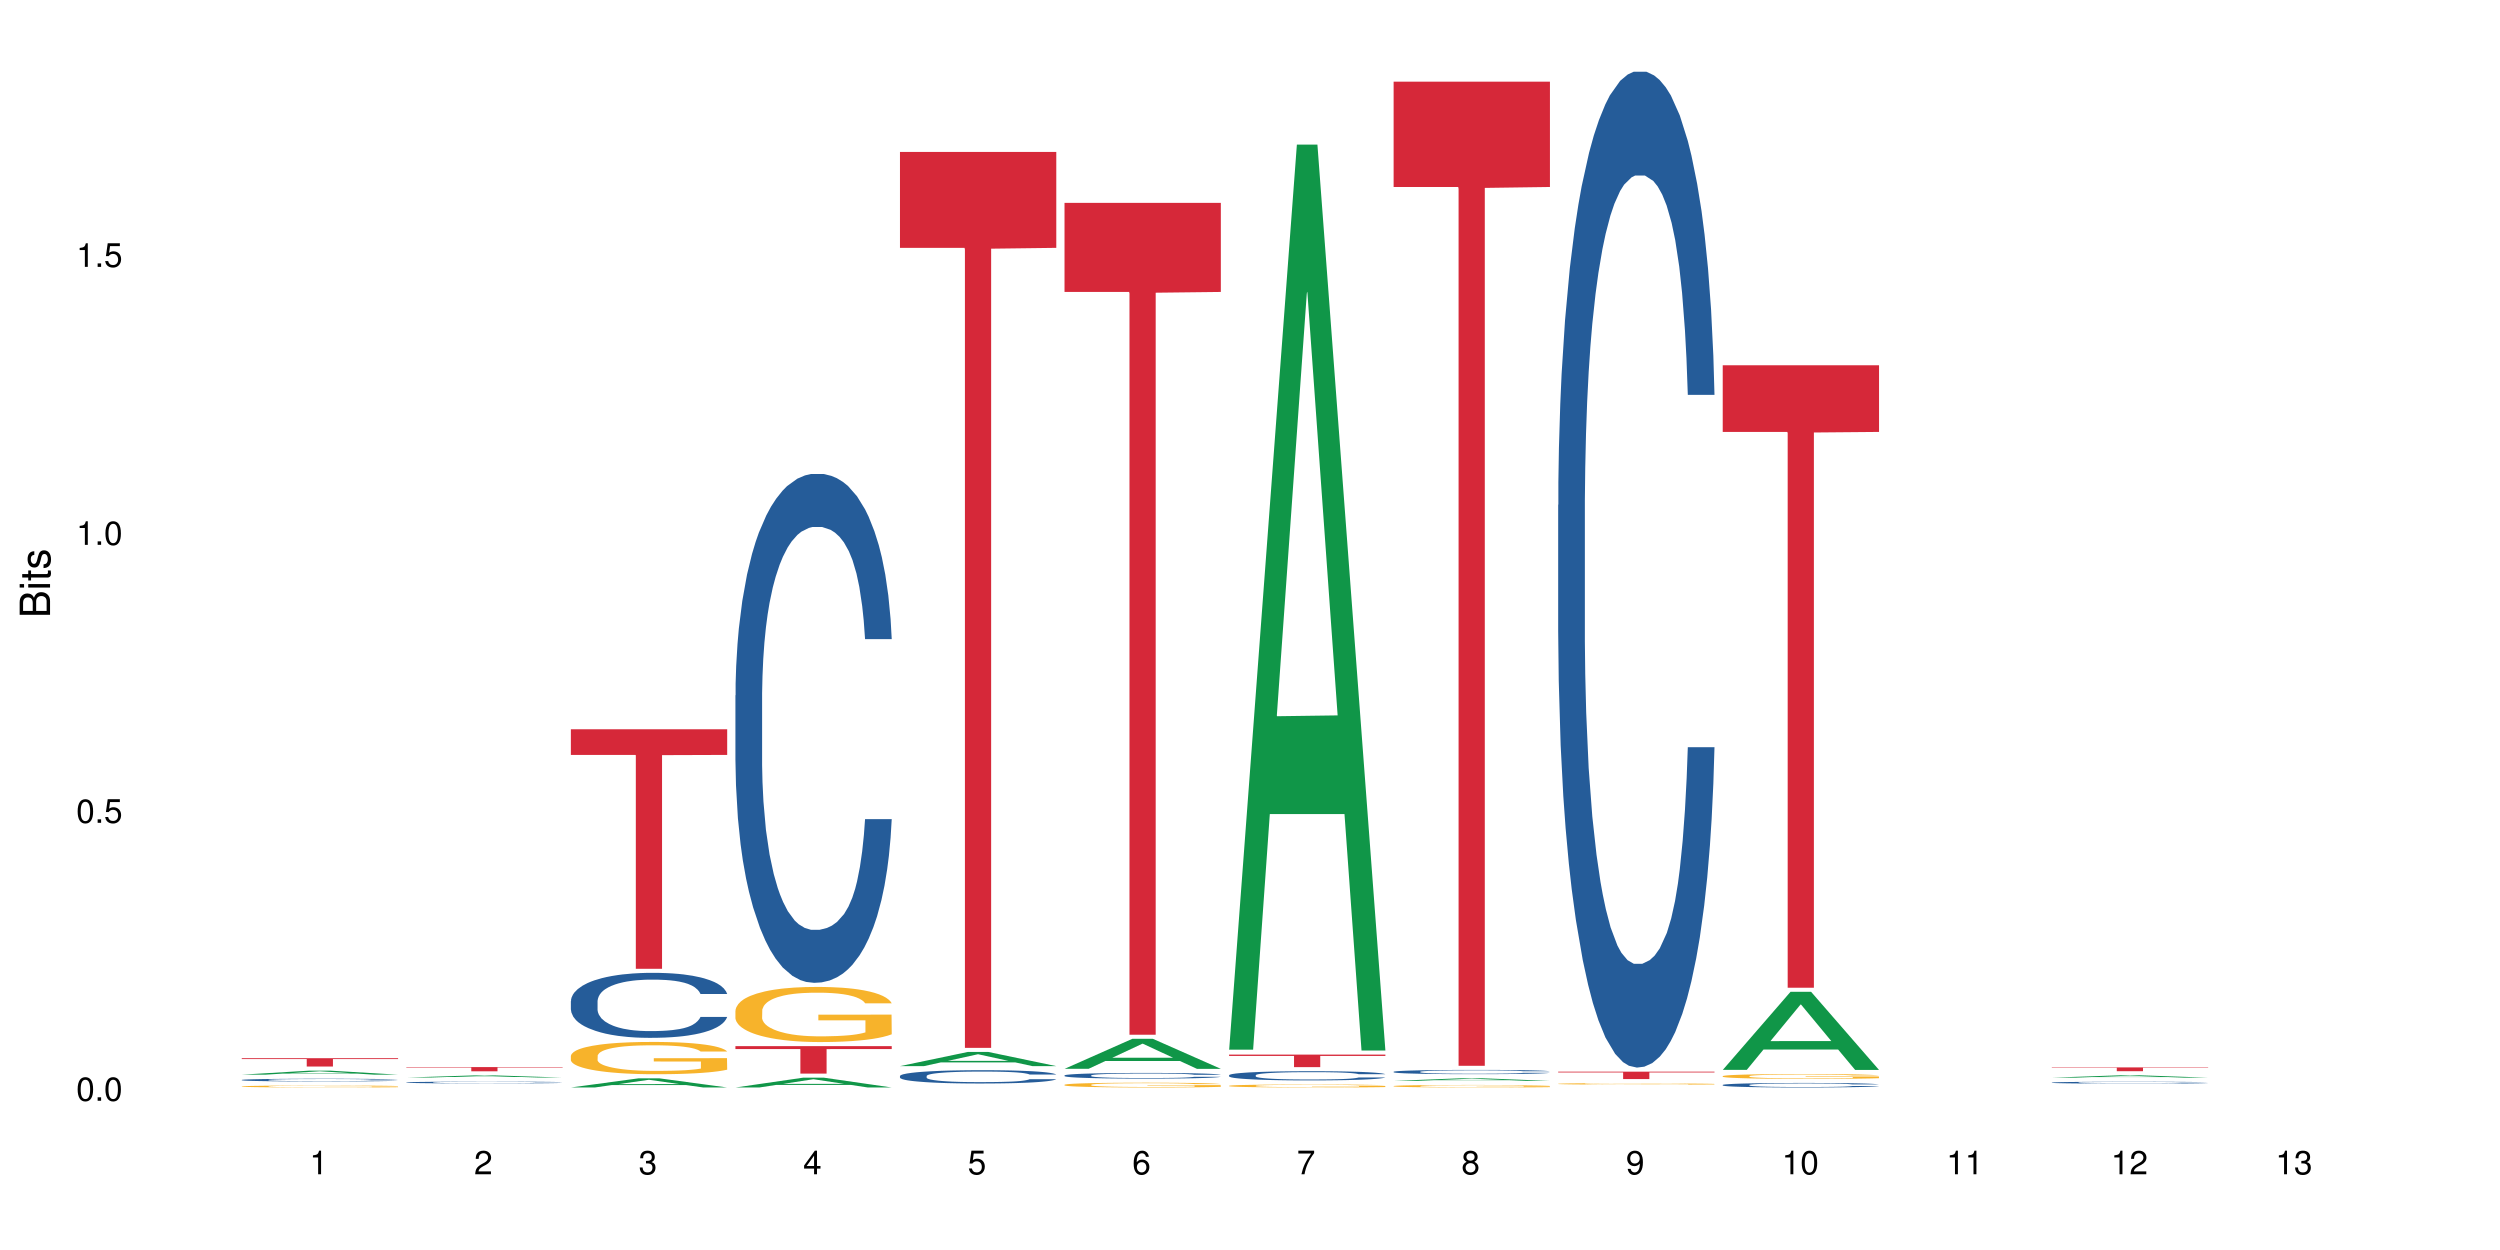 <?xml version="1.0" encoding="UTF-8"?>
<svg xmlns="http://www.w3.org/2000/svg" xmlns:xlink="http://www.w3.org/1999/xlink" width="720pt" height="360pt" viewBox="0 0 720 360" version="1.1">
<defs>
<g>
<symbol overflow="visible" id="glyph0-0">
<path style="stroke:none;" d=""/>
</symbol>
<symbol overflow="visible" id="glyph0-1">
<path style="stroke:none;" d="M 2.641 -6.797 C 2 -6.797 1.422 -6.531 1.078 -6.047 C 0.641 -5.453 0.406 -4.547 0.406 -3.297 C 0.406 -1 1.188 0.219 2.641 0.219 C 4.078 0.219 4.859 -1 4.859 -3.234 C 4.859 -4.562 4.656 -5.438 4.203 -6.047 C 3.844 -6.531 3.281 -6.797 2.641 -6.797 Z M 2.641 -6.047 C 3.547 -6.047 4 -5.125 4 -3.312 C 4 -1.375 3.562 -0.484 2.625 -0.484 C 1.734 -0.484 1.281 -1.422 1.281 -3.281 C 1.281 -5.141 1.734 -6.047 2.641 -6.047 Z M 2.641 -6.047 "/>
</symbol>
<symbol overflow="visible" id="glyph0-2">
<path style="stroke:none;" d="M 1.828 -1 L 0.828 -1 L 0.828 0 L 1.828 0 Z M 1.828 -1 "/>
</symbol>
<symbol overflow="visible" id="glyph0-3">
<path style="stroke:none;" d="M 4.562 -6.797 L 1.062 -6.797 L 0.547 -3.094 L 1.328 -3.094 C 1.719 -3.562 2.047 -3.734 2.578 -3.734 C 3.484 -3.734 4.062 -3.109 4.062 -2.094 C 4.062 -1.125 3.484 -0.531 2.578 -0.531 C 1.828 -0.531 1.375 -0.906 1.188 -1.672 L 0.328 -1.672 C 0.453 -1.109 0.547 -0.844 0.75 -0.594 C 1.125 -0.078 1.828 0.219 2.594 0.219 C 3.969 0.219 4.922 -0.781 4.922 -2.219 C 4.922 -3.562 4.031 -4.484 2.719 -4.484 C 2.25 -4.484 1.859 -4.359 1.469 -4.062 L 1.734 -5.969 L 4.562 -5.969 Z M 4.562 -6.797 "/>
</symbol>
<symbol overflow="visible" id="glyph0-4">
<path style="stroke:none;" d="M 2.484 -4.844 L 2.484 0 L 3.328 0 L 3.328 -6.797 L 2.766 -6.797 C 2.469 -5.75 2.281 -5.609 0.984 -5.453 L 0.984 -4.844 Z M 2.484 -4.844 "/>
</symbol>
<symbol overflow="visible" id="glyph0-5">
<path style="stroke:none;" d="M 4.859 -0.828 L 1.281 -0.828 C 1.359 -1.391 1.672 -1.75 2.5 -2.234 L 3.469 -2.75 C 4.406 -3.266 4.906 -3.969 4.906 -4.812 C 4.906 -5.375 4.672 -5.906 4.266 -6.266 C 3.859 -6.625 3.375 -6.797 2.719 -6.797 C 1.859 -6.797 1.219 -6.5 0.844 -5.922 C 0.609 -5.562 0.5 -5.125 0.484 -4.438 L 1.328 -4.438 C 1.359 -4.906 1.406 -5.188 1.531 -5.406 C 1.75 -5.812 2.188 -6.062 2.703 -6.062 C 3.469 -6.062 4.031 -5.516 4.031 -4.781 C 4.031 -4.25 3.719 -3.797 3.125 -3.438 L 2.234 -2.938 C 0.812 -2.141 0.406 -1.5 0.328 0 L 4.859 0 Z M 4.859 -0.828 "/>
</symbol>
<symbol overflow="visible" id="glyph0-6">
<path style="stroke:none;" d="M 2.125 -3.125 L 2.578 -3.125 C 3.516 -3.125 3.984 -2.703 3.984 -1.891 C 3.984 -1.031 3.469 -0.531 2.578 -0.531 C 1.656 -0.531 1.203 -0.984 1.156 -1.969 L 0.312 -1.969 C 0.344 -1.422 0.438 -1.078 0.609 -0.766 C 0.953 -0.109 1.625 0.219 2.547 0.219 C 3.953 0.219 4.859 -0.609 4.859 -1.906 C 4.859 -2.766 4.516 -3.25 3.703 -3.516 C 4.344 -3.766 4.656 -4.25 4.656 -4.938 C 4.656 -6.109 3.875 -6.797 2.578 -6.797 C 1.203 -6.797 0.484 -6.047 0.453 -4.609 L 1.297 -4.609 C 1.312 -5.016 1.344 -5.25 1.453 -5.453 C 1.641 -5.828 2.062 -6.062 2.594 -6.062 C 3.344 -6.062 3.797 -5.625 3.797 -4.906 C 3.797 -4.422 3.609 -4.141 3.25 -3.984 C 3.016 -3.891 2.719 -3.844 2.125 -3.844 Z M 2.125 -3.125 "/>
</symbol>
<symbol overflow="visible" id="glyph0-7">
<path style="stroke:none;" d="M 3.141 -1.625 L 3.141 0 L 3.984 0 L 3.984 -1.625 L 4.984 -1.625 L 4.984 -2.391 L 3.984 -2.391 L 3.984 -6.797 L 3.359 -6.797 L 0.266 -2.516 L 0.266 -1.625 Z M 3.141 -2.391 L 1 -2.391 L 3.141 -5.359 Z M 3.141 -2.391 "/>
</symbol>
<symbol overflow="visible" id="glyph0-8">
<path style="stroke:none;" d="M 4.781 -5.031 C 4.609 -6.141 3.891 -6.797 2.844 -6.797 C 2.094 -6.797 1.422 -6.438 1.031 -5.828 C 0.609 -5.172 0.406 -4.344 0.406 -3.094 C 0.406 -1.953 0.578 -1.234 0.984 -0.625 C 1.359 -0.078 1.953 0.219 2.703 0.219 C 3.984 0.219 4.922 -0.734 4.922 -2.078 C 4.922 -3.344 4.062 -4.234 2.844 -4.234 C 2.172 -4.234 1.641 -3.969 1.281 -3.469 C 1.281 -5.125 1.828 -6.047 2.797 -6.047 C 3.391 -6.047 3.797 -5.672 3.938 -5.031 Z M 2.734 -3.484 C 3.547 -3.484 4.062 -2.922 4.062 -2 C 4.062 -1.156 3.484 -0.531 2.703 -0.531 C 1.922 -0.531 1.328 -1.188 1.328 -2.047 C 1.328 -2.891 1.906 -3.484 2.734 -3.484 Z M 2.734 -3.484 "/>
</symbol>
<symbol overflow="visible" id="glyph0-9">
<path style="stroke:none;" d="M 4.984 -6.797 L 0.438 -6.797 L 0.438 -5.969 L 4.109 -5.969 C 2.5 -3.656 1.828 -2.234 1.328 0 L 2.219 0 C 2.594 -2.172 3.453 -4.047 4.984 -6.094 Z M 4.984 -6.797 "/>
</symbol>
<symbol overflow="visible" id="glyph0-10">
<path style="stroke:none;" d="M 3.75 -3.578 C 4.453 -4 4.688 -4.344 4.688 -4.984 C 4.688 -6.047 3.844 -6.797 2.641 -6.797 C 1.438 -6.797 0.594 -6.047 0.594 -4.984 C 0.594 -4.359 0.828 -4.016 1.516 -3.578 C 0.734 -3.203 0.359 -2.641 0.359 -1.891 C 0.359 -0.641 1.297 0.219 2.641 0.219 C 3.984 0.219 4.922 -0.641 4.922 -1.875 C 4.922 -2.641 4.531 -3.203 3.75 -3.578 Z M 2.641 -6.047 C 3.359 -6.047 3.812 -5.625 3.812 -4.969 C 3.812 -4.344 3.344 -3.922 2.641 -3.922 C 1.922 -3.922 1.453 -4.344 1.453 -4.984 C 1.453 -5.625 1.922 -6.047 2.641 -6.047 Z M 2.641 -3.203 C 3.484 -3.203 4.062 -2.672 4.062 -1.875 C 4.062 -1.062 3.484 -0.531 2.625 -0.531 C 1.797 -0.531 1.219 -1.078 1.219 -1.875 C 1.219 -2.672 1.797 -3.203 2.641 -3.203 Z M 2.641 -3.203 "/>
</symbol>
<symbol overflow="visible" id="glyph0-11">
<path style="stroke:none;" d="M 0.516 -1.547 C 0.672 -0.438 1.406 0.219 2.438 0.219 C 3.188 0.219 3.859 -0.141 4.266 -0.75 C 4.688 -1.406 4.891 -2.25 4.891 -3.484 C 4.891 -4.625 4.703 -5.359 4.312 -5.953 C 3.938 -6.5 3.344 -6.797 2.594 -6.797 C 1.297 -6.797 0.359 -5.844 0.359 -4.516 C 0.359 -3.25 1.234 -2.344 2.453 -2.344 C 3.094 -2.344 3.562 -2.578 4.016 -3.109 C 4 -1.453 3.469 -0.531 2.5 -0.531 C 1.906 -0.531 1.484 -0.906 1.359 -1.547 Z M 2.578 -6.062 C 3.375 -6.062 3.969 -5.406 3.969 -4.531 C 3.969 -3.688 3.375 -3.094 2.547 -3.094 C 1.734 -3.094 1.234 -3.672 1.234 -4.578 C 1.234 -5.438 1.797 -6.062 2.578 -6.062 Z M 2.578 -6.062 "/>
</symbol>
<symbol overflow="visible" id="glyph1-0">
<path style="stroke:none;" d=""/>
</symbol>
<symbol overflow="visible" id="glyph1-1">
<path style="stroke:none;" d="M 0 -0.953 L 0 -4.891 C 0 -5.719 -0.234 -6.344 -0.734 -6.797 C -1.188 -7.234 -1.812 -7.469 -2.5 -7.469 C -3.547 -7.469 -4.188 -7 -4.625 -5.875 C -4.984 -6.672 -5.641 -7.094 -6.531 -7.094 C -7.156 -7.094 -7.734 -6.859 -8.141 -6.391 C -8.562 -5.938 -8.75 -5.344 -8.75 -4.5 L -8.75 -0.953 Z M -4.984 -2.062 L -7.766 -2.062 L -7.766 -4.219 C -7.766 -4.844 -7.688 -5.203 -7.453 -5.5 C -7.219 -5.812 -6.859 -5.969 -6.375 -5.969 C -5.906 -5.969 -5.531 -5.812 -5.297 -5.5 C -5.062 -5.203 -4.984 -4.844 -4.984 -4.219 Z M -0.984 -2.062 L -4 -2.062 L -4 -4.781 C -4 -5.328 -3.859 -5.688 -3.578 -5.953 C -3.297 -6.219 -2.922 -6.359 -2.484 -6.359 C -2.062 -6.359 -1.688 -6.219 -1.406 -5.953 C -1.109 -5.688 -0.984 -5.328 -0.984 -4.781 Z M -0.984 -2.062 "/>
</symbol>
<symbol overflow="visible" id="glyph1-2">
<path style="stroke:none;" d="M -6.281 -1.797 L -6.281 -0.797 L 0 -0.797 L 0 -1.797 Z M -8.75 -1.797 L -8.75 -0.797 L -7.484 -0.797 L -7.484 -1.797 Z M -8.75 -1.797 "/>
</symbol>
<symbol overflow="visible" id="glyph1-3">
<path style="stroke:none;" d="M -6.281 -3.047 L -6.281 -2.016 L -8.016 -2.016 L -8.016 -1.016 L -6.281 -1.016 L -6.281 -0.172 L -5.469 -0.172 L -5.469 -1.016 L -0.719 -1.016 C -0.078 -1.016 0.281 -1.453 0.281 -2.234 C 0.281 -2.469 0.25 -2.719 0.188 -3.047 L -0.641 -3.047 C -0.609 -2.922 -0.594 -2.766 -0.594 -2.562 C -0.594 -2.141 -0.719 -2.016 -1.156 -2.016 L -5.469 -2.016 L -5.469 -3.047 Z M -6.281 -3.047 "/>
</symbol>
<symbol overflow="visible" id="glyph1-4">
<path style="stroke:none;" d="M -4.531 -5.25 C -5.766 -5.25 -6.469 -4.422 -6.469 -2.969 C -6.469 -1.516 -5.719 -0.562 -4.547 -0.562 C -3.562 -0.562 -3.094 -1.062 -2.734 -2.562 L -2.516 -3.484 C -2.344 -4.188 -2.094 -4.469 -1.625 -4.469 C -1.047 -4.469 -0.641 -3.875 -0.641 -3 C -0.641 -2.453 -0.797 -2 -1.062 -1.75 C -1.25 -1.594 -1.422 -1.531 -1.875 -1.469 L -1.875 -0.406 C -0.422 -0.453 0.281 -1.266 0.281 -2.922 C 0.281 -4.5 -0.5 -5.516 -1.719 -5.516 C -2.656 -5.516 -3.172 -4.984 -3.469 -3.734 L -3.703 -2.766 C -3.891 -1.953 -4.156 -1.609 -4.594 -1.609 C -5.172 -1.609 -5.547 -2.125 -5.547 -2.938 C -5.547 -3.75 -5.203 -4.172 -4.531 -4.203 Z M -4.531 -5.25 "/>
</symbol>
</g>
</defs>
<g id="surface109853">
<rect x="0" y="0" width="720" height="360" style="fill:rgb(100%,100%,100%);fill-opacity:1;stroke:none;"/>
<path style=" stroke:none;fill-rule:nonzero;fill:rgb(6.275%,58.824%,28.235%);fill-opacity:1;" d="M 69.629 309.5 L 69.676 309.5 L 89.156 308.344 L 95.074 308.344 L 114.648 309.504 L 107.773 309.504 L 102.867 309.199 L 81.367 309.199 L 76.555 309.5 L 69.629 309.5 L 83.434 309.074 L 100.895 309.074 L 92.188 308.535 L 92.09 308.531 L 91.996 308.535 L 83.387 309.074 L 83.434 309.074 Z M 69.629 309.5 "/>
<path style=" stroke:none;fill-rule:nonzero;fill:rgb(14.51%,36.078%,60%);fill-opacity:1;" d="M 69.629 311.016 L 69.684 311.016 L 69.684 311 L 69.848 310.973 L 70.234 310.938 L 70.617 310.914 L 71.605 310.871 L 72.977 310.832 L 74.406 310.801 L 75.449 310.781 L 76.383 310.766 L 78.523 310.742 L 79.895 310.727 L 81.379 310.715 L 83.191 310.703 L 84.508 310.695 L 87.473 310.684 L 89.668 310.68 L 91.371 310.676 L 95.051 310.676 L 97.246 310.68 L 98.84 310.684 L 100.594 310.688 L 102.078 310.695 L 104.656 310.711 L 106.965 310.73 L 108.008 310.742 L 109.652 310.766 L 110.918 310.785 L 111.797 310.805 L 112.785 310.832 L 113.66 310.863 L 114.32 310.898 L 114.648 310.93 L 106.965 310.93 L 106.578 310.902 L 106.141 310.879 L 105.316 310.852 L 104.492 310.828 L 103.34 310.809 L 102.297 310.797 L 100.871 310.781 L 99.605 310.773 L 98.289 310.766 L 97.027 310.762 L 94.609 310.758 L 91.809 310.758 L 90.766 310.762 L 88.625 310.766 L 87.473 310.77 L 85.824 310.781 L 84.672 310.789 L 83.301 310.805 L 82.367 310.816 L 81.215 310.836 L 80.391 310.852 L 79.457 310.875 L 78.906 310.895 L 78.414 310.914 L 77.977 310.938 L 77.645 310.961 L 77.426 310.988 L 77.316 311.016 L 77.316 311.125 L 77.426 311.152 L 77.699 311.18 L 78.414 311.223 L 79.457 311.262 L 80.664 311.293 L 81.816 311.312 L 82.477 311.324 L 83.355 311.336 L 84.727 311.348 L 86.703 311.363 L 87.855 311.371 L 89.613 311.375 L 91.426 311.379 L 93.844 311.379 L 95.984 311.375 L 97.41 311.371 L 98.895 311.367 L 100.926 311.355 L 102.188 311.344 L 103.285 311.328 L 104.109 311.316 L 104.656 311.305 L 105.48 311.281 L 106.141 311.258 L 106.633 311.23 L 106.965 311.207 L 114.648 311.207 L 114.32 311.234 L 113.828 311.266 L 113.332 311.285 L 112.562 311.309 L 111.688 311.332 L 110.422 311.355 L 109.379 311.375 L 108.008 311.391 L 106.746 311.406 L 105.371 311.418 L 103.34 311.43 L 102.023 311.438 L 100.594 311.445 L 98.895 311.449 L 96.75 311.457 L 94.445 311.457 L 92.305 311.461 L 90 311.457 L 88.297 311.457 L 86.047 311.449 L 83.246 311.438 L 81.215 311.422 L 79.621 311.41 L 78.25 311.395 L 76.711 311.375 L 74.734 311.344 L 73.527 311.32 L 72.703 311.301 L 71.77 311.27 L 71.113 311.246 L 70.344 311.207 L 69.793 311.156 L 69.629 311.117 Z M 69.629 311.016 "/>
<path style=" stroke:none;fill-rule:nonzero;fill:rgb(96.863%,70.196%,16.863%);fill-opacity:1;" d="M 69.629 312.875 L 69.684 312.875 L 69.684 312.863 L 69.902 312.84 L 70.453 312.809 L 71.168 312.781 L 71.934 312.762 L 72.43 312.75 L 73.254 312.738 L 73.965 312.727 L 75.777 312.703 L 78.086 312.68 L 79.348 312.672 L 80.773 312.664 L 82.805 312.652 L 83.738 312.648 L 86.594 312.641 L 89.832 312.637 L 93.402 312.633 L 95.051 312.637 L 97.301 312.637 L 100.375 312.641 L 102.133 312.648 L 103.504 312.652 L 104.934 312.66 L 106.688 312.668 L 108.336 312.684 L 109.652 312.695 L 110.973 312.711 L 112.07 312.727 L 113.004 312.742 L 113.828 312.766 L 114.32 312.785 L 114.648 312.801 L 107.02 312.801 L 106.578 312.785 L 106.086 312.77 L 105.262 312.754 L 103.613 312.73 L 102.078 312.719 L 100.758 312.711 L 99.113 312.703 L 97.52 312.699 L 95.707 312.695 L 94.609 312.691 L 91.699 312.691 L 89.066 312.695 L 87.527 312.699 L 86.43 312.707 L 84.891 312.711 L 83.961 312.719 L 83.41 312.723 L 81.762 312.738 L 80.664 312.754 L 80.062 312.762 L 79.293 312.777 L 78.742 312.793 L 78.141 312.812 L 77.809 312.828 L 77.371 312.863 L 77.316 312.957 L 77.48 312.977 L 77.809 312.996 L 78.25 313.016 L 78.906 313.035 L 79.566 313.047 L 80.719 313.07 L 81.707 313.082 L 82.477 313.09 L 83.961 313.105 L 84.562 313.109 L 85.992 313.117 L 87.473 313.125 L 89.285 313.133 L 90.656 313.137 L 95.652 313.137 L 98.949 313.133 L 101.035 313.129 L 102.461 313.125 L 103.395 313.121 L 104.547 313.117 L 105.371 313.113 L 106.141 313.105 L 107.074 313.098 L 107.074 312.977 L 93.512 312.973 L 93.512 312.918 L 114.594 312.918 L 114.648 313.117 L 113.496 313.129 L 112.07 313.145 L 110.699 313.152 L 109.27 313.164 L 107.238 313.172 L 105.59 313.18 L 103.066 313.188 L 100.758 313.191 L 98.344 313.195 L 91.426 313.195 L 89.012 313.191 L 87.09 313.188 L 85.332 313.184 L 83.574 313.176 L 81.379 313.164 L 79.953 313.156 L 78.469 313.145 L 76.988 313.133 L 75.668 313.117 L 74.789 313.109 L 73.91 313.098 L 72.977 313.082 L 72.102 313.062 L 71.441 313.047 L 70.836 313.027 L 70.398 313.012 L 69.957 312.988 L 69.738 312.973 L 69.629 312.953 Z M 69.629 312.875 "/>
<path style=" stroke:none;fill-rule:nonzero;fill:rgb(83.922%,15.686%,22.353%);fill-opacity:1;" d="M 69.629 304.758 L 114.648 304.758 L 114.648 305.016 L 95.887 305.02 L 95.887 307.168 L 88.34 307.168 L 88.34 305.02 L 88.23 305.016 L 69.629 305.016 Z M 69.629 304.758 "/>
<path style=" stroke:none;fill-rule:nonzero;fill:rgb(6.275%,58.824%,28.235%);fill-opacity:1;" d="M 117.02 310.336 L 117.066 310.336 L 136.547 309.711 L 142.465 309.711 L 162.039 310.336 L 155.164 310.336 L 150.258 310.176 L 128.758 310.176 L 123.945 310.336 L 117.02 310.336 L 130.824 310.105 L 148.285 310.105 L 139.578 309.812 L 139.48 309.812 L 139.387 309.816 L 130.777 310.105 L 130.824 310.105 Z M 117.02 310.336 "/>
<path style=" stroke:none;fill-rule:nonzero;fill:rgb(14.51%,36.078%,60%);fill-opacity:1;" d="M 117.02 311.734 L 117.074 311.734 L 117.074 311.723 L 117.238 311.707 L 117.625 311.684 L 118.008 311.668 L 118.996 311.641 L 120.367 311.613 L 121.797 311.594 L 122.84 311.582 L 123.773 311.57 L 125.914 311.555 L 127.285 311.547 L 128.77 311.535 L 130.582 311.527 L 131.898 311.523 L 134.863 311.516 L 137.059 311.512 L 142.441 311.512 L 144.637 311.516 L 146.23 311.516 L 147.984 311.52 L 149.469 311.523 L 152.047 311.535 L 154.355 311.547 L 155.398 311.555 L 157.043 311.57 L 158.309 311.582 L 159.188 311.598 L 160.176 311.613 L 161.051 311.633 L 161.711 311.66 L 162.039 311.68 L 154.355 311.68 L 153.969 311.66 L 153.531 311.645 L 152.707 311.625 L 151.883 311.613 L 150.73 311.598 L 149.688 311.59 L 148.262 311.582 L 146.996 311.574 L 145.68 311.57 L 144.418 311.57 L 142 311.566 L 138.156 311.566 L 136.016 311.57 L 134.863 311.574 L 133.215 311.582 L 132.062 311.586 L 130.691 311.594 L 129.758 311.605 L 128.605 311.617 L 127.781 311.625 L 126.848 311.641 L 126.297 311.652 L 125.805 311.668 L 125.367 311.684 L 125.035 311.699 L 124.816 311.715 L 124.707 311.734 L 124.707 311.805 L 124.816 311.824 L 125.09 311.844 L 125.805 311.871 L 126.848 311.895 L 128.055 311.914 L 129.207 311.93 L 129.867 311.938 L 130.746 311.945 L 132.117 311.953 L 134.094 311.961 L 135.246 311.965 L 137.004 311.969 L 138.816 311.973 L 141.234 311.973 L 143.375 311.969 L 144.801 311.969 L 146.285 311.965 L 148.316 311.957 L 149.578 311.949 L 150.676 311.938 L 151.5 311.93 L 152.047 311.922 L 152.871 311.91 L 153.531 311.891 L 154.023 311.875 L 154.355 311.859 L 162.039 311.859 L 161.711 311.879 L 161.219 311.898 L 160.723 311.91 L 159.953 311.926 L 159.074 311.941 L 157.812 311.957 L 156.77 311.969 L 155.398 311.98 L 154.137 311.988 L 152.762 311.996 L 150.73 312.008 L 149.414 312.012 L 147.984 312.016 L 146.285 312.02 L 144.141 312.023 L 135.688 312.023 L 133.438 312.02 L 130.637 312.008 L 128.605 312 L 127.012 311.992 L 125.641 311.98 L 124.102 311.969 L 122.125 311.949 L 120.918 311.934 L 120.094 311.922 L 119.16 311.902 L 118.504 311.887 L 117.734 311.859 L 117.184 311.824 L 117.02 311.801 Z M 117.02 311.734 "/>
<path style=" stroke:none;fill-rule:nonzero;fill:rgb(83.922%,15.686%,22.353%);fill-opacity:1;" d="M 117.02 307.32 L 162.039 307.32 L 162.039 307.453 L 143.277 307.453 L 143.277 308.535 L 135.73 308.535 L 135.73 307.453 L 117.02 307.453 Z M 117.02 307.32 "/>
<path style=" stroke:none;fill-rule:nonzero;fill:rgb(6.275%,58.824%,28.235%);fill-opacity:1;" d="M 164.41 313.191 L 164.457 313.191 L 183.938 310.555 L 189.855 310.555 L 209.43 313.195 L 202.555 313.195 L 197.648 312.508 L 176.148 312.508 L 171.336 313.191 L 164.41 313.191 L 178.215 312.223 L 195.676 312.219 L 186.969 310.988 L 186.871 310.984 L 186.777 310.992 L 178.168 312.219 L 178.215 312.223 Z M 164.41 313.191 "/>
<path style=" stroke:none;fill-rule:nonzero;fill:rgb(14.51%,36.078%,60%);fill-opacity:1;" d="M 164.41 288.332 L 164.465 288.316 L 164.465 287.906 L 164.629 287.254 L 165.016 286.434 L 165.398 285.871 L 166.387 284.863 L 167.758 283.887 L 169.188 283.133 L 170.23 282.691 L 171.164 282.348 L 173.305 281.715 L 174.676 281.391 L 176.16 281.098 L 177.973 280.809 L 179.289 280.637 L 182.254 280.363 L 184.449 280.246 L 186.152 280.191 L 189.832 280.191 L 192.027 280.262 L 193.621 280.348 L 195.375 280.484 L 196.859 280.637 L 199.438 281.016 L 201.746 281.492 L 202.789 281.766 L 204.434 282.297 L 205.699 282.809 L 206.578 283.254 L 207.566 283.887 L 208.441 284.656 L 209.102 285.527 L 209.43 286.266 L 201.746 286.266 L 201.359 285.578 L 200.922 285.051 L 200.098 284.348 L 199.273 283.852 L 198.121 283.355 L 197.078 283.031 L 195.652 282.707 L 194.387 282.5 L 193.07 282.348 L 191.809 282.246 L 189.391 282.141 L 186.59 282.141 L 185.547 282.176 L 183.406 282.312 L 182.254 282.434 L 180.605 282.672 L 179.453 282.895 L 178.082 283.238 L 177.148 283.527 L 175.996 283.973 L 175.172 284.367 L 174.238 284.93 L 173.688 285.355 L 173.195 285.836 L 172.754 286.402 L 172.426 287 L 172.207 287.633 L 172.098 288.246 L 172.098 290.898 L 172.207 291.516 L 172.48 292.23 L 173.195 293.273 L 174.238 294.18 L 175.445 294.898 L 176.598 295.414 L 177.258 295.652 L 178.137 295.926 L 179.508 296.27 L 181.484 296.609 L 182.637 296.746 L 184.395 296.883 L 186.207 296.953 L 188.621 296.953 L 190.766 296.883 L 192.191 296.797 L 193.676 296.66 L 195.707 296.371 L 196.969 296.098 L 198.066 295.773 L 198.891 295.445 L 199.438 295.172 L 200.262 294.645 L 200.922 294.062 L 201.414 293.465 L 201.746 292.883 L 209.43 292.883 L 209.102 293.566 L 208.609 294.234 L 208.113 294.73 L 207.344 295.328 L 206.465 295.859 L 205.203 296.457 L 204.16 296.848 L 202.789 297.277 L 201.523 297.602 L 200.152 297.891 L 198.121 298.234 L 196.805 298.406 L 195.375 298.559 L 193.676 298.695 L 191.531 298.816 L 189.227 298.883 L 187.086 298.902 L 184.781 298.867 L 183.078 298.801 L 180.828 298.645 L 178.027 298.336 L 175.996 298.012 L 174.402 297.688 L 173.031 297.344 L 171.492 296.883 L 169.516 296.133 L 168.309 295.551 L 167.484 295.07 L 166.551 294.402 L 165.895 293.805 L 165.125 292.848 L 164.574 291.633 L 164.41 290.691 Z M 164.41 288.332 "/>
<path style=" stroke:none;fill-rule:nonzero;fill:rgb(96.863%,70.196%,16.863%);fill-opacity:1;" d="M 164.41 304.062 L 164.465 304.055 L 164.465 303.883 L 164.684 303.5 L 165.234 302.973 L 165.949 302.539 L 166.715 302.199 L 167.211 302.023 L 168.035 301.766 L 168.746 301.582 L 170.559 301.199 L 172.867 300.84 L 174.129 300.688 L 175.555 300.543 L 177.586 300.383 L 178.52 300.324 L 181.375 300.188 L 184.613 300.102 L 188.184 300.078 L 189.832 300.086 L 192.082 300.117 L 195.156 300.211 L 196.914 300.297 L 198.285 300.383 L 199.715 300.492 L 201.469 300.664 L 203.117 300.867 L 204.434 301.07 L 205.754 301.324 L 206.852 301.598 L 207.785 301.895 L 208.609 302.25 L 209.102 302.551 L 209.43 302.848 L 201.801 302.848 L 201.359 302.551 L 200.867 302.32 L 200.043 302.039 L 199.219 301.836 L 198.395 301.672 L 196.859 301.453 L 195.539 301.316 L 193.895 301.199 L 192.301 301.121 L 190.488 301.07 L 189.391 301.055 L 186.48 301.055 L 183.848 301.113 L 182.309 301.18 L 181.211 301.25 L 179.672 301.375 L 178.742 301.477 L 178.191 301.547 L 176.543 301.809 L 175.445 302.047 L 174.844 302.211 L 174.074 302.465 L 173.523 302.691 L 172.922 303.031 L 172.59 303.289 L 172.152 303.867 L 172.098 305.395 L 172.262 305.719 L 172.59 306.066 L 173.031 306.371 L 173.688 306.695 L 174.348 306.941 L 175.5 307.273 L 176.488 307.492 L 177.258 307.637 L 178.742 307.867 L 179.344 307.945 L 180.773 308.098 L 182.254 308.215 L 184.066 308.316 L 185.438 308.371 L 187.633 308.41 L 190.434 308.41 L 193.73 308.359 L 195.816 308.293 L 197.242 308.227 L 198.176 308.164 L 199.328 308.07 L 200.152 307.988 L 200.922 307.895 L 201.855 307.75 L 201.855 305.719 L 188.293 305.711 L 188.293 304.758 L 209.375 304.75 L 209.43 308.07 L 208.277 308.301 L 206.852 308.523 L 205.477 308.691 L 204.051 308.836 L 202.02 308.996 L 200.371 309.102 L 197.848 309.219 L 195.539 309.297 L 193.125 309.348 L 190.984 309.371 L 188.457 309.379 L 186.207 309.363 L 183.793 309.312 L 181.871 309.246 L 180.113 309.16 L 178.355 309.051 L 176.16 308.871 L 174.73 308.727 L 173.25 308.547 L 171.766 308.336 L 170.449 308.105 L 169.57 307.926 L 168.691 307.723 L 167.758 307.469 L 166.883 307.18 L 166.223 306.918 L 165.617 306.617 L 165.18 306.34 L 164.738 305.957 L 164.52 305.648 L 164.41 305.387 Z M 164.41 304.062 "/>
<path style=" stroke:none;fill-rule:nonzero;fill:rgb(83.922%,15.686%,22.353%);fill-opacity:1;" d="M 164.41 210.031 L 209.43 210.031 L 209.43 217.414 L 190.668 217.48 L 190.668 279.02 L 183.117 279.02 L 183.117 217.543 L 183.008 217.414 L 164.41 217.414 Z M 164.41 210.031 "/>
<path style=" stroke:none;fill-rule:nonzero;fill:rgb(6.275%,58.824%,28.235%);fill-opacity:1;" d="M 211.801 313.191 L 211.848 313.191 L 231.328 310.367 L 237.246 310.367 L 256.82 313.195 L 249.945 313.195 L 245.039 312.457 L 223.539 312.457 L 218.727 313.191 L 211.801 313.191 L 225.605 312.152 L 243.066 312.148 L 234.359 310.828 L 234.262 310.824 L 234.168 310.832 L 225.559 312.148 L 225.605 312.152 Z M 211.801 313.191 "/>
<path style=" stroke:none;fill-rule:nonzero;fill:rgb(14.51%,36.078%,60%);fill-opacity:1;" d="M 211.801 200.273 L 211.855 200.141 L 211.855 196.926 L 212.02 191.836 L 212.406 185.406 L 212.789 180.984 L 213.777 173.082 L 215.148 165.445 L 216.578 159.551 L 217.621 156.07 L 218.555 153.391 L 220.695 148.434 L 222.066 145.887 L 223.551 143.609 L 225.363 141.332 L 226.68 139.992 L 229.645 137.852 L 231.84 136.914 L 233.543 136.512 L 237.223 136.512 L 239.418 137.047 L 241.012 137.715 L 242.766 138.789 L 244.25 139.992 L 246.828 142.941 L 249.137 146.691 L 250.18 148.836 L 251.824 152.988 L 253.09 157.008 L 253.969 160.488 L 254.957 165.445 L 255.832 171.473 L 256.492 178.305 L 256.82 184.066 L 249.137 184.066 L 248.75 178.707 L 248.312 174.555 L 247.488 169.062 L 246.664 165.18 L 245.512 161.293 L 244.469 158.746 L 243.043 156.203 L 241.777 154.594 L 240.461 153.391 L 239.199 152.586 L 236.781 151.781 L 233.98 151.781 L 232.938 152.051 L 230.797 153.121 L 229.645 154.059 L 227.996 155.934 L 226.844 157.676 L 225.473 160.355 L 224.539 162.633 L 223.387 166.117 L 222.562 169.195 L 221.629 173.617 L 221.078 176.965 L 220.586 180.715 L 220.145 185.137 L 219.816 189.824 L 219.598 194.781 L 219.488 199.605 L 219.488 220.367 L 219.598 225.191 L 219.871 230.816 L 220.586 238.988 L 221.629 246.086 L 222.836 251.715 L 223.988 255.734 L 224.648 257.609 L 225.527 259.75 L 226.898 262.43 L 228.875 265.109 L 230.027 266.18 L 231.785 267.254 L 233.598 267.789 L 236.012 267.789 L 238.156 267.254 L 239.582 266.582 L 241.066 265.512 L 243.098 263.234 L 244.359 261.09 L 245.457 258.547 L 246.281 256 L 246.828 253.855 L 247.652 249.703 L 248.312 245.148 L 248.805 240.461 L 249.137 235.906 L 256.82 235.906 L 256.492 241.266 L 256 246.488 L 255.504 250.375 L 254.734 255.062 L 253.855 259.215 L 252.594 263.902 L 251.551 266.984 L 250.18 270.332 L 248.914 272.879 L 247.543 275.156 L 245.512 277.836 L 244.195 279.176 L 242.766 280.379 L 241.066 281.453 L 238.922 282.391 L 236.617 282.926 L 234.477 283.059 L 232.172 282.793 L 230.469 282.258 L 228.219 281.051 L 225.418 278.641 L 223.387 276.094 L 221.793 273.551 L 220.422 270.871 L 218.883 267.254 L 216.906 261.359 L 215.699 256.805 L 214.875 253.055 L 213.941 247.828 L 213.285 243.141 L 212.516 235.641 L 211.965 226.129 L 211.801 218.762 Z M 211.801 200.273 "/>
<path style=" stroke:none;fill-rule:nonzero;fill:rgb(96.863%,70.196%,16.863%);fill-opacity:1;" d="M 211.801 291.035 L 211.855 291.02 L 211.855 290.73 L 212.074 290.078 L 212.625 289.18 L 213.34 288.441 L 214.105 287.859 L 214.602 287.555 L 215.426 287.121 L 216.137 286.801 L 217.949 286.148 L 220.258 285.539 L 221.52 285.277 L 222.945 285.031 L 224.977 284.758 L 225.91 284.656 L 228.766 284.422 L 232.004 284.277 L 235.574 284.234 L 237.223 284.25 L 239.473 284.309 L 242.547 284.465 L 244.305 284.613 L 245.676 284.758 L 247.105 284.945 L 248.859 285.234 L 250.508 285.582 L 251.824 285.93 L 253.145 286.367 L 254.242 286.828 L 255.176 287.336 L 256 287.945 L 256.492 288.453 L 256.82 288.961 L 249.191 288.961 L 248.75 288.453 L 248.258 288.062 L 247.434 287.586 L 246.609 287.234 L 245.785 286.961 L 244.25 286.582 L 242.93 286.352 L 241.285 286.148 L 239.691 286.02 L 237.879 285.93 L 236.781 285.902 L 233.871 285.902 L 231.238 286.004 L 229.699 286.121 L 228.602 286.234 L 227.062 286.453 L 226.133 286.629 L 225.582 286.742 L 223.934 287.191 L 222.836 287.598 L 222.234 287.875 L 221.465 288.309 L 220.914 288.699 L 220.312 289.281 L 219.98 289.715 L 219.543 290.703 L 219.488 293.312 L 219.652 293.863 L 219.98 294.457 L 220.422 294.98 L 221.078 295.531 L 221.738 295.949 L 222.891 296.516 L 223.879 296.895 L 224.648 297.141 L 226.133 297.531 L 226.734 297.66 L 228.164 297.922 L 229.645 298.125 L 231.457 298.301 L 232.828 298.387 L 235.023 298.457 L 237.824 298.457 L 241.121 298.371 L 243.207 298.254 L 244.633 298.141 L 245.566 298.039 L 246.719 297.879 L 247.543 297.734 L 248.312 297.574 L 249.246 297.328 L 249.246 293.863 L 235.684 293.848 L 235.684 292.223 L 256.766 292.211 L 256.82 297.879 L 255.668 298.27 L 254.242 298.648 L 252.867 298.938 L 251.441 299.184 L 249.41 299.461 L 247.762 299.633 L 245.238 299.836 L 242.93 299.965 L 240.516 300.055 L 238.375 300.098 L 235.848 300.113 L 233.598 300.082 L 231.184 299.996 L 229.262 299.879 L 227.504 299.734 L 225.746 299.547 L 223.551 299.242 L 222.121 298.996 L 220.641 298.691 L 219.156 298.328 L 217.84 297.938 L 216.961 297.633 L 216.082 297.285 L 215.148 296.848 L 214.273 296.355 L 213.613 295.906 L 213.008 295.398 L 212.57 294.922 L 212.129 294.27 L 211.91 293.746 L 211.801 293.297 Z M 211.801 291.035 "/>
<path style=" stroke:none;fill-rule:nonzero;fill:rgb(83.922%,15.686%,22.353%);fill-opacity:1;" d="M 211.801 301.285 L 256.82 301.285 L 256.82 302.133 L 238.059 302.141 L 238.059 309.191 L 230.508 309.191 L 230.508 302.148 L 230.398 302.133 L 211.801 302.133 Z M 211.801 301.285 "/>
<path style=" stroke:none;fill-rule:nonzero;fill:rgb(6.275%,58.824%,28.235%);fill-opacity:1;" d="M 259.191 307.039 L 259.238 307.035 L 278.719 302.965 L 284.637 302.965 L 304.211 307.043 L 297.336 307.043 L 292.43 305.98 L 270.93 305.98 L 266.117 307.039 L 259.191 307.039 L 272.996 305.539 L 290.457 305.535 L 281.75 303.633 L 281.652 303.629 L 281.559 303.641 L 272.949 305.535 L 272.996 305.539 Z M 259.191 307.039 "/>
<path style=" stroke:none;fill-rule:nonzero;fill:rgb(14.51%,36.078%,60%);fill-opacity:1;" d="M 259.191 309.887 L 259.246 309.883 L 259.246 309.797 L 259.41 309.664 L 259.797 309.496 L 260.18 309.383 L 261.168 309.176 L 262.539 308.977 L 263.969 308.82 L 265.012 308.73 L 265.945 308.66 L 268.086 308.531 L 269.457 308.465 L 270.941 308.402 L 272.754 308.344 L 274.07 308.309 L 277.035 308.254 L 279.23 308.23 L 280.934 308.219 L 284.613 308.219 L 286.809 308.23 L 288.398 308.25 L 290.156 308.277 L 291.641 308.309 L 294.219 308.387 L 296.527 308.484 L 297.57 308.539 L 299.215 308.648 L 300.48 308.754 L 301.359 308.844 L 302.348 308.977 L 303.223 309.133 L 303.883 309.312 L 304.211 309.461 L 296.527 309.461 L 296.141 309.32 L 295.703 309.215 L 294.879 309.07 L 294.055 308.969 L 292.902 308.867 L 291.859 308.801 L 290.434 308.734 L 289.168 308.691 L 287.852 308.66 L 286.59 308.637 L 284.172 308.617 L 281.371 308.617 L 280.328 308.625 L 278.188 308.652 L 277.035 308.676 L 275.387 308.727 L 274.234 308.773 L 272.863 308.84 L 271.93 308.902 L 270.777 308.992 L 269.953 309.074 L 269.02 309.188 L 268.469 309.277 L 267.977 309.375 L 267.535 309.488 L 267.207 309.613 L 266.988 309.742 L 266.879 309.867 L 266.879 310.41 L 266.988 310.535 L 267.262 310.684 L 267.977 310.898 L 269.02 311.082 L 270.227 311.23 L 271.379 311.336 L 272.039 311.383 L 272.918 311.441 L 274.289 311.512 L 276.266 311.582 L 277.418 311.609 L 279.176 311.637 L 280.988 311.648 L 283.402 311.648 L 285.547 311.637 L 286.973 311.617 L 288.457 311.59 L 290.488 311.531 L 291.75 311.477 L 292.848 311.41 L 293.672 311.344 L 294.219 311.285 L 295.043 311.176 L 295.703 311.059 L 296.195 310.938 L 296.527 310.816 L 304.211 310.816 L 303.883 310.957 L 303.391 311.094 L 302.895 311.195 L 302.125 311.316 L 301.246 311.426 L 299.984 311.547 L 298.941 311.629 L 297.57 311.719 L 296.305 311.785 L 294.934 311.844 L 292.902 311.914 L 291.586 311.949 L 290.156 311.98 L 288.457 312.008 L 286.312 312.031 L 284.008 312.047 L 281.867 312.051 L 279.562 312.043 L 277.859 312.027 L 275.609 311.996 L 272.809 311.934 L 270.777 311.867 L 269.184 311.801 L 267.812 311.73 L 266.273 311.637 L 264.297 311.48 L 263.09 311.363 L 262.266 311.266 L 261.332 311.129 L 260.676 311.008 L 259.906 310.809 L 259.355 310.562 L 259.191 310.367 Z M 259.191 309.887 "/>
<path style=" stroke:none;fill-rule:nonzero;fill:rgb(83.922%,15.686%,22.353%);fill-opacity:1;" d="M 259.191 43.758 L 304.211 43.758 L 304.211 71.379 L 285.449 71.621 L 285.449 301.789 L 277.898 301.789 L 277.898 71.863 L 277.789 71.379 L 259.191 71.379 Z M 259.191 43.758 "/>
<path style=" stroke:none;fill-rule:nonzero;fill:rgb(6.275%,58.824%,28.235%);fill-opacity:1;" d="M 306.582 307.82 L 306.629 307.812 L 326.109 299.18 L 332.027 299.18 L 351.602 307.828 L 344.727 307.828 L 339.82 305.57 L 318.32 305.57 L 313.508 307.82 L 306.582 307.82 L 320.387 304.637 L 337.848 304.629 L 329.141 300.594 L 329.043 300.586 L 328.949 300.609 L 320.34 304.629 L 320.387 304.637 Z M 306.582 307.82 "/>
<path style=" stroke:none;fill-rule:nonzero;fill:rgb(14.51%,36.078%,60%);fill-opacity:1;" d="M 306.582 309.719 L 306.637 309.715 L 306.637 309.68 L 306.801 309.625 L 307.188 309.551 L 307.57 309.504 L 308.559 309.414 L 309.93 309.328 L 311.359 309.262 L 312.402 309.223 L 313.336 309.195 L 315.477 309.137 L 316.848 309.109 L 318.332 309.086 L 320.145 309.059 L 321.461 309.043 L 324.426 309.02 L 326.621 309.008 L 328.324 309.004 L 332.004 309.004 L 334.199 309.012 L 335.789 309.02 L 337.547 309.031 L 339.031 309.043 L 341.609 309.078 L 343.918 309.117 L 344.961 309.145 L 346.605 309.188 L 347.871 309.234 L 348.75 309.273 L 349.738 309.328 L 350.613 309.395 L 351.273 309.473 L 351.602 309.535 L 343.918 309.535 L 343.531 309.477 L 343.094 309.43 L 342.27 309.367 L 341.445 309.324 L 340.293 309.281 L 339.25 309.254 L 337.824 309.227 L 336.559 309.207 L 335.242 309.195 L 333.98 309.184 L 331.562 309.176 L 328.762 309.176 L 327.719 309.18 L 325.578 309.191 L 324.426 309.199 L 322.777 309.223 L 321.625 309.242 L 320.254 309.27 L 319.32 309.297 L 318.168 309.336 L 317.344 309.371 L 316.41 309.418 L 315.859 309.457 L 315.367 309.5 L 314.926 309.547 L 314.598 309.602 L 314.379 309.656 L 314.27 309.711 L 314.27 309.941 L 314.379 309.996 L 314.652 310.059 L 315.367 310.152 L 316.41 310.23 L 317.617 310.293 L 318.77 310.336 L 319.43 310.359 L 320.309 310.383 L 321.68 310.414 L 323.656 310.441 L 324.809 310.453 L 326.566 310.465 L 328.379 310.473 L 330.793 310.473 L 332.938 310.465 L 334.363 310.461 L 335.848 310.445 L 337.879 310.422 L 339.141 310.398 L 340.238 310.371 L 341.062 310.34 L 341.609 310.316 L 342.434 310.27 L 343.094 310.219 L 343.586 310.168 L 343.918 310.117 L 351.602 310.117 L 351.273 310.176 L 350.781 310.234 L 350.285 310.277 L 349.516 310.332 L 348.637 310.375 L 347.375 310.43 L 346.332 310.465 L 344.961 310.5 L 343.695 310.531 L 342.324 310.555 L 340.293 310.586 L 338.977 310.602 L 337.547 310.613 L 335.848 310.625 L 333.703 310.637 L 331.398 310.641 L 329.258 310.645 L 326.953 310.641 L 325.25 310.633 L 323 310.621 L 320.199 310.594 L 318.168 310.566 L 316.574 310.535 L 315.203 310.508 L 313.664 310.465 L 311.688 310.402 L 310.48 310.352 L 309.656 310.309 L 308.723 310.25 L 308.066 310.195 L 307.297 310.113 L 306.746 310.008 L 306.582 309.926 Z M 306.582 309.719 "/>
<path style=" stroke:none;fill-rule:nonzero;fill:rgb(96.863%,70.196%,16.863%);fill-opacity:1;" d="M 306.582 312.41 L 306.637 312.406 L 306.637 312.383 L 306.855 312.324 L 307.406 312.246 L 308.121 312.184 L 308.887 312.133 L 309.383 312.105 L 310.207 312.07 L 310.918 312.039 L 312.73 311.984 L 315.039 311.93 L 316.301 311.91 L 317.727 311.887 L 319.758 311.863 L 320.691 311.855 L 323.547 311.836 L 326.785 311.82 L 330.355 311.816 L 332.004 311.82 L 334.254 311.824 L 337.328 311.84 L 339.086 311.852 L 340.457 311.863 L 341.887 311.879 L 343.641 311.906 L 345.289 311.934 L 346.605 311.965 L 347.926 312.004 L 349.023 312.043 L 349.957 312.086 L 350.781 312.141 L 351.273 312.184 L 351.602 312.227 L 343.973 312.227 L 343.531 312.184 L 343.039 312.148 L 342.215 312.109 L 341.391 312.078 L 340.566 312.055 L 339.031 312.023 L 337.711 312 L 336.066 311.984 L 334.473 311.973 L 332.66 311.965 L 331.562 311.961 L 328.652 311.961 L 326.02 311.973 L 324.48 311.98 L 323.383 311.992 L 321.844 312.012 L 320.91 312.027 L 320.363 312.035 L 318.715 312.074 L 317.617 312.109 L 317.016 312.133 L 316.246 312.172 L 315.695 312.207 L 315.094 312.258 L 314.762 312.293 L 314.324 312.379 L 314.27 312.605 L 314.434 312.652 L 314.762 312.707 L 315.203 312.75 L 315.859 312.797 L 316.52 312.836 L 317.672 312.883 L 318.66 312.918 L 319.43 312.938 L 320.91 312.973 L 321.516 312.984 L 322.945 313.004 L 324.426 313.023 L 326.238 313.039 L 327.609 313.047 L 329.805 313.051 L 332.605 313.051 L 335.902 313.043 L 337.988 313.035 L 339.414 313.023 L 340.348 313.016 L 341.5 313.004 L 342.324 312.988 L 343.094 312.977 L 344.027 312.953 L 344.027 312.652 L 330.465 312.652 L 330.465 312.512 L 351.547 312.512 L 351.602 313.004 L 350.449 313.035 L 349.023 313.07 L 347.648 313.094 L 346.223 313.117 L 344.191 313.141 L 342.543 313.156 L 340.02 313.172 L 337.711 313.184 L 335.297 313.191 L 333.156 313.195 L 330.629 313.195 L 328.379 313.191 L 325.965 313.188 L 324.043 313.176 L 322.285 313.164 L 320.527 313.148 L 318.332 313.121 L 316.902 313.098 L 315.422 313.074 L 313.938 313.043 L 312.621 313.008 L 311.742 312.98 L 310.863 312.949 L 309.93 312.914 L 309.055 312.871 L 308.395 312.832 L 307.789 312.785 L 307.352 312.746 L 306.91 312.688 L 306.691 312.645 L 306.582 312.605 Z M 306.582 312.41 "/>
<path style=" stroke:none;fill-rule:nonzero;fill:rgb(83.922%,15.686%,22.353%);fill-opacity:1;" d="M 306.582 58.434 L 351.602 58.434 L 351.602 84.078 L 332.84 84.301 L 332.84 298.004 L 325.289 298.004 L 325.289 84.527 L 325.18 84.078 L 306.582 84.078 Z M 306.582 58.434 "/>
<path style=" stroke:none;fill-rule:nonzero;fill:rgb(6.275%,58.824%,28.235%);fill-opacity:1;" d="M 353.973 302.305 L 354.02 302.059 L 373.5 41.652 L 379.418 41.652 L 398.992 302.551 L 392.117 302.551 L 387.211 234.445 L 365.707 234.445 L 360.898 302.305 L 353.973 302.305 L 367.777 206.273 L 385.238 206.031 L 376.531 84.277 L 376.434 84.031 L 376.34 84.766 L 367.73 206.031 L 367.777 206.273 Z M 353.973 302.305 "/>
<path style=" stroke:none;fill-rule:nonzero;fill:rgb(14.51%,36.078%,60%);fill-opacity:1;" d="M 353.973 309.664 L 354.027 309.66 L 354.027 309.602 L 354.191 309.508 L 354.578 309.395 L 354.961 309.312 L 355.949 309.168 L 357.32 309.031 L 358.75 308.926 L 359.793 308.859 L 360.727 308.812 L 362.867 308.723 L 364.238 308.676 L 365.723 308.637 L 367.535 308.594 L 368.852 308.57 L 371.816 308.531 L 374.012 308.516 L 375.715 308.508 L 379.395 308.508 L 381.59 308.516 L 383.18 308.527 L 384.938 308.547 L 386.422 308.57 L 389 308.625 L 391.309 308.691 L 392.352 308.73 L 393.996 308.805 L 395.262 308.879 L 396.141 308.941 L 397.129 309.031 L 398.004 309.141 L 398.664 309.266 L 398.992 309.367 L 391.309 309.367 L 390.922 309.273 L 390.484 309.195 L 389.66 309.098 L 388.836 309.027 L 387.684 308.957 L 386.641 308.91 L 385.211 308.863 L 383.949 308.836 L 382.633 308.812 L 381.371 308.797 L 378.953 308.785 L 376.152 308.785 L 375.109 308.789 L 372.969 308.809 L 371.816 308.824 L 370.168 308.859 L 369.016 308.891 L 367.645 308.938 L 366.711 308.98 L 365.559 309.043 L 364.734 309.098 L 363.801 309.18 L 363.25 309.238 L 362.758 309.309 L 362.316 309.387 L 361.988 309.473 L 361.77 309.562 L 361.66 309.652 L 361.66 310.027 L 361.77 310.113 L 362.043 310.215 L 362.758 310.363 L 363.801 310.492 L 365.008 310.594 L 366.16 310.668 L 366.82 310.703 L 367.699 310.742 L 369.07 310.789 L 371.047 310.836 L 372.199 310.855 L 373.957 310.875 L 375.77 310.887 L 378.184 310.887 L 380.328 310.875 L 381.754 310.863 L 383.238 310.844 L 385.27 310.805 L 386.531 310.766 L 387.629 310.719 L 388.453 310.672 L 389 310.633 L 389.824 310.559 L 390.484 310.477 L 390.977 310.391 L 391.309 310.309 L 398.992 310.309 L 398.664 310.406 L 398.172 310.5 L 397.676 310.57 L 396.906 310.656 L 396.027 310.73 L 394.766 310.816 L 393.723 310.871 L 392.352 310.934 L 391.086 310.98 L 389.715 311.02 L 387.684 311.07 L 386.367 311.094 L 384.938 311.113 L 383.238 311.133 L 381.094 311.152 L 378.789 311.16 L 376.648 311.164 L 374.344 311.16 L 372.641 311.148 L 370.391 311.125 L 367.59 311.082 L 365.559 311.035 L 363.965 310.992 L 362.594 310.941 L 361.055 310.875 L 359.078 310.77 L 357.871 310.688 L 357.047 310.621 L 356.113 310.523 L 355.453 310.441 L 354.688 310.305 L 354.137 310.133 L 353.973 309.996 Z M 353.973 309.664 "/>
<path style=" stroke:none;fill-rule:nonzero;fill:rgb(96.863%,70.196%,16.863%);fill-opacity:1;" d="M 353.973 312.707 L 354.027 312.703 L 354.027 312.688 L 354.246 312.652 L 354.797 312.605 L 355.512 312.566 L 356.277 312.535 L 356.773 312.516 L 357.598 312.492 L 358.309 312.477 L 360.121 312.441 L 362.43 312.41 L 363.691 312.395 L 365.117 312.383 L 367.148 312.367 L 368.082 312.359 L 370.938 312.348 L 374.176 312.34 L 379.395 312.34 L 381.645 312.344 L 384.719 312.352 L 386.477 312.359 L 387.848 312.367 L 389.277 312.375 L 391.031 312.391 L 392.68 312.41 L 393.996 312.43 L 395.316 312.453 L 396.414 312.477 L 397.348 312.504 L 398.172 312.539 L 398.664 312.566 L 398.992 312.594 L 391.363 312.594 L 390.922 312.566 L 390.43 312.543 L 389.605 312.52 L 388.781 312.5 L 387.957 312.484 L 386.422 312.465 L 385.102 312.453 L 383.457 312.441 L 381.863 312.434 L 380.051 312.43 L 376.043 312.43 L 373.41 312.434 L 371.871 312.441 L 370.773 312.445 L 369.234 312.457 L 368.301 312.469 L 367.754 312.473 L 366.105 312.496 L 365.008 312.52 L 364.406 312.535 L 363.637 312.559 L 363.086 312.578 L 362.484 312.609 L 362.152 312.633 L 361.715 312.688 L 361.66 312.828 L 361.824 312.859 L 362.152 312.891 L 362.594 312.918 L 363.25 312.949 L 363.91 312.973 L 365.062 313 L 366.051 313.023 L 366.82 313.035 L 368.301 313.055 L 368.906 313.062 L 370.332 313.078 L 371.816 313.09 L 373.629 313.098 L 375 313.102 L 377.195 313.105 L 379.996 313.105 L 383.293 313.102 L 385.379 313.094 L 386.805 313.09 L 387.738 313.082 L 388.891 313.074 L 389.715 313.066 L 390.484 313.059 L 391.418 313.047 L 391.418 312.859 L 377.855 312.855 L 377.855 312.77 L 398.938 312.77 L 398.992 313.074 L 397.84 313.098 L 396.414 313.117 L 395.039 313.133 L 393.613 313.145 L 391.582 313.16 L 389.934 313.172 L 387.41 313.18 L 385.102 313.188 L 382.688 313.191 L 380.547 313.195 L 375.77 313.195 L 373.355 313.191 L 371.434 313.184 L 369.676 313.176 L 367.918 313.164 L 365.723 313.148 L 364.293 313.137 L 362.812 313.117 L 361.328 313.098 L 360.012 313.078 L 359.133 313.062 L 358.254 313.043 L 357.32 313.02 L 356.441 312.992 L 355.785 312.969 L 355.18 312.941 L 354.742 312.914 L 354.301 312.879 L 354.082 312.852 L 353.973 312.828 Z M 353.973 312.707 "/>
<path style=" stroke:none;fill-rule:nonzero;fill:rgb(83.922%,15.686%,22.353%);fill-opacity:1;" d="M 353.973 303.727 L 398.992 303.727 L 398.992 304.109 L 380.23 304.113 L 380.23 307.332 L 372.68 307.332 L 372.68 304.117 L 372.57 304.109 L 353.973 304.109 Z M 353.973 303.727 "/>
<path style=" stroke:none;fill-rule:nonzero;fill:rgb(6.275%,58.824%,28.235%);fill-opacity:1;" d="M 401.363 311.293 L 401.41 311.293 L 420.891 310.535 L 426.809 310.535 L 446.383 311.293 L 439.508 311.293 L 434.602 311.094 L 413.098 311.094 L 408.289 311.293 L 401.363 311.293 L 415.168 311.012 L 432.629 311.012 L 423.922 310.656 L 423.824 310.656 L 423.73 310.66 L 415.121 311.012 L 415.168 311.012 Z M 401.363 311.293 "/>
<path style=" stroke:none;fill-rule:nonzero;fill:rgb(14.51%,36.078%,60%);fill-opacity:1;" d="M 401.363 308.668 L 401.418 308.664 L 401.418 308.637 L 401.582 308.594 L 401.969 308.543 L 402.352 308.504 L 403.34 308.438 L 404.711 308.375 L 406.141 308.324 L 407.184 308.297 L 408.117 308.273 L 410.258 308.23 L 411.629 308.211 L 413.113 308.191 L 414.926 308.172 L 416.242 308.16 L 419.207 308.145 L 421.402 308.137 L 423.105 308.133 L 426.785 308.133 L 428.98 308.137 L 430.57 308.141 L 432.328 308.152 L 433.812 308.16 L 436.391 308.188 L 438.699 308.219 L 439.742 308.234 L 441.387 308.27 L 442.652 308.305 L 443.527 308.332 L 444.516 308.375 L 445.395 308.426 L 446.055 308.48 L 446.383 308.531 L 438.699 308.531 L 438.312 308.484 L 437.875 308.449 L 437.051 308.406 L 436.227 308.371 L 435.074 308.34 L 434.031 308.32 L 432.602 308.297 L 431.34 308.285 L 430.023 308.273 L 428.762 308.266 L 426.344 308.262 L 422.5 308.262 L 420.359 308.27 L 419.207 308.277 L 417.559 308.297 L 416.406 308.309 L 415.035 308.332 L 414.102 308.352 L 412.949 308.379 L 412.125 308.406 L 411.191 308.441 L 410.641 308.473 L 410.148 308.504 L 409.707 308.539 L 409.379 308.578 L 409.16 308.621 L 409.051 308.66 L 409.051 308.836 L 409.16 308.875 L 409.434 308.922 L 410.148 308.992 L 411.191 309.051 L 412.398 309.098 L 413.551 309.129 L 414.211 309.145 L 415.09 309.164 L 416.461 309.188 L 418.438 309.211 L 419.59 309.219 L 421.348 309.227 L 423.16 309.23 L 425.574 309.23 L 427.719 309.227 L 429.145 309.223 L 430.625 309.211 L 432.66 309.191 L 433.922 309.176 L 435.02 309.152 L 435.844 309.133 L 436.391 309.113 L 437.215 309.078 L 437.875 309.043 L 438.367 309.004 L 438.699 308.965 L 446.383 308.965 L 446.055 309.008 L 445.562 309.055 L 445.066 309.086 L 444.297 309.125 L 443.418 309.16 L 442.156 309.199 L 441.113 309.227 L 439.742 309.254 L 438.477 309.273 L 437.105 309.293 L 435.074 309.316 L 433.758 309.328 L 432.328 309.336 L 430.625 309.348 L 428.484 309.355 L 426.18 309.359 L 424.039 309.359 L 421.734 309.355 L 420.031 309.352 L 417.781 309.344 L 414.98 309.32 L 412.949 309.301 L 411.355 309.281 L 409.984 309.258 L 408.445 309.227 L 406.469 309.176 L 405.262 309.141 L 404.438 309.109 L 403.504 309.062 L 402.844 309.023 L 402.078 308.961 L 401.527 308.883 L 401.363 308.82 Z M 401.363 308.668 "/>
<path style=" stroke:none;fill-rule:nonzero;fill:rgb(96.863%,70.196%,16.863%);fill-opacity:1;" d="M 401.363 312.781 L 401.418 312.777 L 401.418 312.766 L 401.637 312.734 L 402.188 312.695 L 402.902 312.66 L 403.668 312.633 L 404.164 312.621 L 404.988 312.602 L 405.699 312.586 L 407.512 312.555 L 409.82 312.527 L 411.082 312.516 L 412.508 312.504 L 414.539 312.492 L 415.473 312.488 L 418.328 312.477 L 421.566 312.469 L 426.785 312.469 L 429.035 312.473 L 432.109 312.48 L 433.867 312.484 L 435.238 312.492 L 436.668 312.5 L 438.422 312.516 L 440.07 312.531 L 441.387 312.547 L 442.707 312.566 L 443.805 312.586 L 444.738 312.609 L 445.562 312.637 L 446.055 312.66 L 446.383 312.684 L 438.754 312.684 L 438.312 312.66 L 437.82 312.645 L 436.996 312.621 L 436.172 312.605 L 435.348 312.594 L 433.812 312.574 L 432.492 312.566 L 430.848 312.555 L 429.254 312.551 L 427.441 312.547 L 426.344 312.543 L 423.434 312.543 L 420.801 312.551 L 419.262 312.555 L 418.164 312.559 L 416.625 312.57 L 415.691 312.578 L 415.145 312.582 L 413.496 312.605 L 412.398 312.621 L 411.797 312.637 L 411.027 312.656 L 410.477 312.672 L 409.875 312.699 L 409.543 312.719 L 409.105 312.766 L 409.051 312.883 L 409.215 312.91 L 409.543 312.938 L 409.984 312.961 L 410.641 312.984 L 411.301 313.004 L 412.453 313.031 L 413.441 313.047 L 414.211 313.059 L 415.691 313.078 L 416.297 313.082 L 417.723 313.094 L 419.207 313.105 L 421.02 313.113 L 422.391 313.117 L 424.586 313.121 L 427.387 313.121 L 430.684 313.117 L 432.77 313.109 L 434.195 313.105 L 435.129 313.102 L 436.281 313.094 L 437.105 313.086 L 437.875 313.078 L 438.809 313.066 L 438.809 312.91 L 425.246 312.91 L 425.246 312.836 L 446.328 312.832 L 446.383 313.094 L 445.23 313.113 L 443.805 313.129 L 442.43 313.141 L 441.004 313.152 L 438.973 313.164 L 437.324 313.176 L 434.801 313.184 L 432.492 313.188 L 430.078 313.191 L 427.938 313.195 L 423.16 313.195 L 420.746 313.191 L 418.824 313.184 L 417.066 313.18 L 415.309 313.168 L 413.113 313.156 L 411.684 313.145 L 410.203 313.129 L 408.719 313.113 L 407.402 313.098 L 405.645 313.066 L 404.711 313.047 L 403.832 313.023 L 403.176 313.004 L 402.57 312.98 L 402.133 312.957 L 401.691 312.93 L 401.473 312.902 L 401.363 312.883 Z M 401.363 312.781 "/>
<path style=" stroke:none;fill-rule:nonzero;fill:rgb(83.922%,15.686%,22.353%);fill-opacity:1;" d="M 401.363 23.512 L 446.383 23.512 L 446.383 53.852 L 427.621 54.117 L 427.621 306.957 L 420.07 306.957 L 420.07 54.383 L 419.961 53.852 L 401.363 53.852 Z M 401.363 23.512 "/>
<path style=" stroke:none;fill-rule:nonzero;fill:rgb(14.51%,36.078%,60%);fill-opacity:1;" d="M 448.754 145.449 L 448.809 145.188 L 448.809 138.895 L 448.973 128.934 L 449.359 116.352 L 449.742 107.699 L 450.73 92.23 L 452.102 77.289 L 453.531 65.754 L 454.574 58.938 L 455.508 53.695 L 457.648 43.996 L 459.02 39.016 L 460.504 34.559 L 462.316 30.102 L 463.633 27.48 L 466.598 23.285 L 468.793 21.449 L 470.496 20.664 L 474.176 20.664 L 476.371 21.711 L 477.961 23.023 L 479.719 25.121 L 481.203 27.48 L 483.781 33.246 L 486.09 40.586 L 487.133 44.781 L 488.777 52.91 L 490.043 60.773 L 490.918 67.59 L 491.906 77.289 L 492.785 89.086 L 493.445 102.457 L 493.773 113.73 L 486.09 113.73 L 485.703 103.242 L 485.266 95.117 L 484.441 84.367 L 483.617 76.766 L 482.465 69.164 L 481.422 64.18 L 479.992 59.199 L 478.73 56.055 L 477.414 53.695 L 476.152 52.121 L 473.734 50.551 L 470.934 50.551 L 469.891 51.074 L 467.75 53.172 L 466.598 55.004 L 464.949 58.676 L 463.797 62.082 L 462.426 67.328 L 461.492 71.785 L 460.34 78.602 L 459.516 84.629 L 458.582 93.281 L 458.031 99.836 L 457.539 107.176 L 457.098 115.828 L 456.77 125 L 456.551 134.703 L 456.441 144.141 L 456.441 184.773 L 456.551 194.211 L 456.824 205.223 L 457.539 221.215 L 458.582 235.109 L 459.789 246.117 L 460.941 253.984 L 461.602 257.652 L 462.48 261.848 L 463.852 267.09 L 465.828 272.336 L 466.98 274.43 L 468.738 276.527 L 470.551 277.578 L 472.965 277.578 L 475.109 276.527 L 476.535 275.219 L 478.016 273.121 L 480.051 268.664 L 481.312 264.469 L 482.41 259.488 L 483.234 254.508 L 483.781 250.312 L 484.605 242.188 L 485.266 233.273 L 485.758 224.098 L 486.09 215.184 L 493.773 215.184 L 493.445 225.672 L 492.953 235.895 L 492.457 243.496 L 491.688 252.672 L 490.809 260.801 L 489.547 269.977 L 488.504 276.004 L 487.133 282.559 L 485.867 287.539 L 484.496 291.996 L 482.465 297.238 L 481.148 299.859 L 479.719 302.219 L 478.016 304.316 L 475.875 306.152 L 473.57 307.203 L 471.43 307.465 L 469.125 306.938 L 467.422 305.891 L 465.172 303.531 L 462.371 298.812 L 460.34 293.832 L 458.746 288.852 L 457.375 283.605 L 455.836 276.527 L 453.859 264.992 L 452.652 256.082 L 451.828 248.738 L 450.895 238.516 L 450.234 229.34 L 449.469 214.66 L 448.918 196.047 L 448.754 181.629 Z M 448.754 145.449 "/>
<path style=" stroke:none;fill-rule:nonzero;fill:rgb(96.863%,70.196%,16.863%);fill-opacity:1;" d="M 448.754 312.129 L 448.809 312.129 L 448.809 312.121 L 449.027 312.105 L 449.578 312.078 L 450.293 312.059 L 451.059 312.043 L 451.555 312.035 L 452.379 312.023 L 453.09 312.016 L 454.902 311.996 L 457.207 311.98 L 458.473 311.973 L 459.898 311.969 L 461.93 311.961 L 462.863 311.957 L 465.719 311.949 L 468.957 311.945 L 474.176 311.945 L 476.426 311.949 L 479.5 311.953 L 481.258 311.957 L 482.629 311.961 L 484.059 311.965 L 485.812 311.973 L 487.461 311.98 L 488.777 311.992 L 490.098 312.004 L 491.195 312.016 L 492.129 312.031 L 492.953 312.047 L 493.445 312.059 L 493.773 312.074 L 486.145 312.074 L 485.703 312.059 L 485.211 312.051 L 484.387 312.035 L 482.738 312.02 L 481.203 312.008 L 479.883 312.004 L 478.238 311.996 L 476.645 311.992 L 468.191 311.992 L 466.652 311.996 L 465.555 312 L 464.016 312.004 L 463.082 312.012 L 462.535 312.012 L 460.887 312.027 L 459.789 312.035 L 459.184 312.043 L 458.418 312.055 L 457.867 312.066 L 457.266 312.082 L 456.934 312.094 L 456.496 312.121 L 456.441 312.191 L 456.605 312.207 L 456.934 312.223 L 457.375 312.238 L 458.031 312.254 L 458.691 312.266 L 459.844 312.277 L 460.832 312.289 L 461.602 312.297 L 463.082 312.309 L 463.688 312.309 L 465.113 312.316 L 466.598 312.324 L 468.41 312.328 L 469.781 312.328 L 471.977 312.332 L 474.777 312.332 L 478.074 312.328 L 480.16 312.328 L 481.586 312.324 L 482.52 312.32 L 483.672 312.316 L 484.496 312.312 L 485.266 312.309 L 486.199 312.301 L 486.199 312.207 L 472.637 312.207 L 472.637 312.164 L 493.719 312.164 L 493.773 312.316 L 492.621 312.328 L 491.195 312.336 L 489.82 312.344 L 488.395 312.352 L 486.363 312.359 L 484.715 312.363 L 482.191 312.371 L 479.883 312.371 L 477.469 312.375 L 468.137 312.375 L 466.215 312.371 L 462.699 312.363 L 460.504 312.352 L 459.074 312.348 L 457.594 312.34 L 456.109 312.328 L 454.793 312.316 L 453.035 312.301 L 452.102 312.289 L 451.223 312.273 L 450.566 312.262 L 449.961 312.25 L 449.523 312.234 L 449.082 312.219 L 448.863 312.203 L 448.754 312.191 Z M 448.754 312.129 "/>
<path style=" stroke:none;fill-rule:nonzero;fill:rgb(83.922%,15.686%,22.353%);fill-opacity:1;" d="M 448.754 308.637 L 493.773 308.637 L 493.773 308.867 L 475.012 308.867 L 475.012 310.77 L 467.461 310.77 L 467.461 308.871 L 467.352 308.867 L 448.754 308.867 Z M 448.754 308.637 "/>
<path style=" stroke:none;fill-rule:nonzero;fill:rgb(6.275%,58.824%,28.235%);fill-opacity:1;" d="M 496.145 308.129 L 496.191 308.105 L 515.672 285.637 L 521.59 285.637 L 541.164 308.148 L 534.289 308.148 L 529.383 302.273 L 507.879 302.273 L 503.07 308.129 L 496.145 308.129 L 509.949 299.84 L 527.41 299.82 L 518.703 289.316 L 518.605 289.293 L 518.512 289.355 L 509.902 299.82 L 509.949 299.84 Z M 496.145 308.129 "/>
<path style=" stroke:none;fill-rule:nonzero;fill:rgb(14.51%,36.078%,60%);fill-opacity:1;" d="M 496.145 312.461 L 496.199 312.457 L 496.199 312.43 L 496.363 312.383 L 496.75 312.328 L 497.133 312.289 L 498.121 312.219 L 499.492 312.148 L 500.922 312.098 L 501.965 312.066 L 502.898 312.043 L 505.039 312 L 506.41 311.977 L 507.895 311.957 L 509.707 311.934 L 511.023 311.922 L 513.988 311.902 L 516.184 311.895 L 517.887 311.891 L 521.566 311.891 L 523.762 311.898 L 525.352 311.902 L 527.109 311.914 L 528.594 311.922 L 531.172 311.949 L 533.48 311.984 L 534.523 312 L 536.168 312.039 L 537.434 312.074 L 538.309 312.105 L 539.297 312.148 L 540.176 312.203 L 540.836 312.266 L 541.164 312.316 L 533.48 312.316 L 533.094 312.266 L 532.656 312.23 L 531.832 312.18 L 531.008 312.148 L 529.855 312.113 L 528.812 312.09 L 527.383 312.066 L 526.121 312.055 L 524.805 312.043 L 523.543 312.035 L 521.125 312.027 L 518.324 312.027 L 517.281 312.031 L 515.141 312.039 L 513.988 312.047 L 512.34 312.066 L 511.188 312.082 L 509.816 312.105 L 508.883 312.125 L 507.73 312.156 L 506.906 312.184 L 505.973 312.223 L 505.422 312.25 L 504.93 312.285 L 504.488 312.324 L 504.16 312.367 L 503.941 312.41 L 503.832 312.453 L 503.832 312.637 L 503.941 312.68 L 504.215 312.73 L 504.93 312.805 L 505.973 312.867 L 507.18 312.918 L 508.332 312.953 L 508.992 312.969 L 509.871 312.988 L 511.242 313.012 L 513.219 313.035 L 514.371 313.047 L 516.129 313.055 L 517.941 313.059 L 520.355 313.059 L 522.5 313.055 L 523.926 313.051 L 525.406 313.039 L 527.438 313.02 L 528.703 313 L 529.801 312.977 L 530.625 312.957 L 531.172 312.938 L 531.996 312.898 L 532.656 312.859 L 533.148 312.816 L 533.48 312.777 L 541.164 312.777 L 540.836 312.824 L 540.344 312.871 L 539.848 312.906 L 539.078 312.945 L 538.199 312.984 L 536.938 313.027 L 535.895 313.055 L 534.523 313.082 L 533.258 313.105 L 531.887 313.125 L 529.855 313.148 L 528.539 313.16 L 527.109 313.172 L 525.406 313.18 L 523.266 313.191 L 520.961 313.195 L 516.512 313.195 L 514.812 313.188 L 512.559 313.18 L 509.762 313.156 L 507.73 313.133 L 506.137 313.109 L 504.766 313.086 L 503.227 313.055 L 501.25 313.004 L 500.043 312.961 L 499.219 312.93 L 498.285 312.883 L 497.625 312.84 L 496.859 312.773 L 496.309 312.688 L 496.145 312.625 Z M 496.145 312.461 "/>
<path style=" stroke:none;fill-rule:nonzero;fill:rgb(96.863%,70.196%,16.863%);fill-opacity:1;" d="M 496.145 309.922 L 496.199 309.918 L 496.199 309.895 L 496.418 309.836 L 496.969 309.758 L 497.684 309.691 L 498.449 309.641 L 498.945 309.613 L 499.77 309.578 L 500.48 309.551 L 502.293 309.492 L 504.598 309.438 L 505.863 309.414 L 507.289 309.395 L 509.32 309.371 L 510.254 309.359 L 513.109 309.34 L 516.348 309.328 L 519.918 309.324 L 521.566 309.324 L 523.816 309.328 L 526.891 309.344 L 528.648 309.355 L 530.02 309.371 L 531.449 309.387 L 533.203 309.41 L 534.852 309.441 L 536.168 309.473 L 537.488 309.512 L 538.586 309.551 L 539.52 309.598 L 540.344 309.648 L 540.836 309.695 L 541.164 309.738 L 533.535 309.738 L 533.094 309.695 L 532.602 309.66 L 531.777 309.617 L 530.953 309.586 L 530.129 309.562 L 528.594 309.531 L 527.273 309.508 L 525.629 309.492 L 524.035 309.48 L 522.223 309.473 L 521.125 309.469 L 518.215 309.469 L 515.582 309.48 L 514.043 309.488 L 512.945 309.5 L 511.406 309.52 L 510.473 309.535 L 509.926 309.543 L 508.277 309.582 L 507.18 309.617 L 506.574 309.645 L 505.809 309.68 L 505.258 309.715 L 504.656 309.766 L 504.324 309.805 L 503.887 309.891 L 503.832 310.121 L 503.996 310.168 L 504.324 310.223 L 504.766 310.266 L 505.422 310.316 L 506.082 310.352 L 507.234 310.402 L 508.223 310.434 L 508.992 310.457 L 510.473 310.492 L 511.078 310.504 L 512.504 310.523 L 513.988 310.543 L 515.801 310.559 L 517.172 310.566 L 519.367 310.57 L 522.168 310.57 L 525.465 310.566 L 527.551 310.555 L 528.977 310.543 L 529.91 310.535 L 531.062 310.52 L 531.887 310.508 L 532.656 310.496 L 533.59 310.473 L 533.59 310.168 L 520.027 310.168 L 520.027 310.023 L 541.109 310.023 L 541.164 310.52 L 540.012 310.555 L 538.586 310.59 L 537.211 310.613 L 535.785 310.637 L 533.754 310.66 L 532.105 310.676 L 529.582 310.691 L 527.273 310.703 L 524.859 310.711 L 522.719 310.715 L 520.191 310.719 L 517.941 310.715 L 515.523 310.707 L 513.605 310.695 L 511.848 310.684 L 510.09 310.668 L 507.895 310.641 L 506.465 310.621 L 504.984 310.594 L 503.5 310.562 L 502.184 310.527 L 501.305 310.5 L 500.426 310.469 L 499.492 310.43 L 498.613 310.387 L 497.957 310.348 L 497.352 310.305 L 496.914 310.262 L 496.473 310.203 L 496.254 310.16 L 496.145 310.117 Z M 496.145 309.922 "/>
<path style=" stroke:none;fill-rule:nonzero;fill:rgb(83.922%,15.686%,22.353%);fill-opacity:1;" d="M 496.145 105.199 L 541.164 105.199 L 541.164 124.391 L 522.402 124.559 L 522.402 284.461 L 514.852 284.461 L 514.852 124.727 L 514.742 124.391 L 496.145 124.391 Z M 496.145 105.199 "/>
<path style=" stroke:none;fill-rule:nonzero;fill:rgb(6.275%,58.824%,28.235%);fill-opacity:1;" d="M 590.926 310.367 L 590.973 310.367 L 610.453 309.684 L 616.371 309.684 L 635.945 310.367 L 629.066 310.367 L 624.164 310.188 L 602.66 310.188 L 597.852 310.367 L 590.926 310.367 L 604.73 310.113 L 622.191 310.113 L 613.484 309.793 L 613.387 309.793 L 613.293 309.797 L 604.684 310.113 L 604.73 310.113 Z M 590.926 310.367 "/>
<path style=" stroke:none;fill-rule:nonzero;fill:rgb(14.51%,36.078%,60%);fill-opacity:1;" d="M 590.926 311.777 L 590.98 311.777 L 590.98 311.766 L 591.145 311.746 L 591.531 311.723 L 591.914 311.707 L 592.902 311.676 L 594.273 311.648 L 595.703 311.625 L 596.746 311.613 L 597.68 311.605 L 599.82 311.586 L 601.191 311.578 L 602.676 311.566 L 604.488 311.559 L 605.805 311.555 L 608.77 311.547 L 610.965 311.543 L 618.543 311.543 L 620.133 311.547 L 621.891 311.551 L 623.375 311.555 L 625.953 311.566 L 628.262 311.578 L 629.305 311.586 L 630.949 311.602 L 632.215 311.617 L 633.09 311.629 L 634.078 311.648 L 634.957 311.672 L 635.617 311.695 L 635.945 311.719 L 628.262 311.719 L 627.875 311.699 L 627.438 311.684 L 626.613 311.66 L 625.789 311.648 L 624.637 311.633 L 623.594 311.625 L 622.164 311.613 L 620.902 311.609 L 619.586 311.605 L 618.324 311.602 L 615.906 311.598 L 612.062 311.598 L 609.922 311.602 L 608.77 311.605 L 607.121 311.613 L 605.969 311.621 L 604.598 311.629 L 603.664 311.637 L 602.512 311.652 L 601.688 311.664 L 600.754 311.68 L 600.203 311.691 L 599.711 311.707 L 599.27 311.723 L 598.941 311.738 L 598.723 311.758 L 598.613 311.773 L 598.613 311.852 L 598.723 311.871 L 598.996 311.891 L 599.711 311.922 L 600.754 311.949 L 601.961 311.969 L 603.113 311.984 L 603.773 311.988 L 604.652 312 L 606.023 312.008 L 608 312.02 L 609.152 312.023 L 610.91 312.027 L 617.277 312.027 L 618.707 312.023 L 620.188 312.02 L 622.219 312.012 L 623.484 312.004 L 624.582 311.992 L 625.406 311.984 L 625.953 311.977 L 626.777 311.961 L 627.438 311.945 L 627.93 311.926 L 628.262 311.91 L 635.945 311.91 L 635.617 311.93 L 635.121 311.949 L 634.629 311.965 L 633.859 311.98 L 632.98 311.996 L 631.719 312.012 L 630.676 312.023 L 629.305 312.039 L 628.039 312.047 L 626.668 312.055 L 624.637 312.066 L 623.32 312.07 L 621.891 312.074 L 620.188 312.078 L 618.047 312.082 L 615.742 312.082 L 613.602 312.086 L 611.293 312.082 L 609.594 312.082 L 607.34 312.078 L 604.543 312.066 L 602.512 312.059 L 600.918 312.051 L 599.547 312.039 L 598.008 312.027 L 596.031 312.004 L 594.824 311.988 L 594 311.973 L 593.066 311.953 L 592.406 311.938 L 591.641 311.91 L 591.09 311.875 L 590.926 311.848 Z M 590.926 311.777 "/>
<path style=" stroke:none;fill-rule:nonzero;fill:rgb(83.922%,15.686%,22.353%);fill-opacity:1;" d="M 590.926 307.406 L 635.945 307.406 L 635.945 307.523 L 617.184 307.523 L 617.184 308.508 L 609.633 308.508 L 609.633 307.527 L 609.523 307.523 L 590.926 307.523 Z M 590.926 307.406 "/>
<g style="fill:rgb(0%,0%,0%);fill-opacity:1;">
  <use xlink:href="#glyph0-1" x="21.957" y="317.019"/>
  <use xlink:href="#glyph0-2" x="27.291" y="317.019"/>
  <use xlink:href="#glyph0-1" x="29.958" y="317.019"/>
</g>
<g style="fill:rgb(0%,0%,0%);fill-opacity:1;">
  <use xlink:href="#glyph0-1" x="21.957" y="236.968"/>
  <use xlink:href="#glyph0-2" x="27.291" y="236.968"/>
  <use xlink:href="#glyph0-3" x="29.958" y="236.968"/>
</g>
<g style="fill:rgb(0%,0%,0%);fill-opacity:1;">
  <use xlink:href="#glyph0-4" x="21.957" y="156.913"/>
  <use xlink:href="#glyph0-2" x="27.291" y="156.913"/>
  <use xlink:href="#glyph0-1" x="29.958" y="156.913"/>
</g>
<g style="fill:rgb(0%,0%,0%);fill-opacity:1;">
  <use xlink:href="#glyph0-4" x="21.957" y="76.862"/>
  <use xlink:href="#glyph0-2" x="27.291" y="76.862"/>
  <use xlink:href="#glyph0-3" x="29.958" y="76.862"/>
</g>
<g style="fill:rgb(0%,0%,0%);fill-opacity:1;">
  <use xlink:href="#glyph0-4" x="89.141" y="338.19"/>
</g>
<g style="fill:rgb(0%,0%,0%);fill-opacity:1;">
  <use xlink:href="#glyph0-5" x="136.531" y="338.19"/>
</g>
<g style="fill:rgb(0%,0%,0%);fill-opacity:1;">
  <use xlink:href="#glyph0-6" x="183.922" y="338.19"/>
</g>
<g style="fill:rgb(0%,0%,0%);fill-opacity:1;">
  <use xlink:href="#glyph0-7" x="231.312" y="338.19"/>
</g>
<g style="fill:rgb(0%,0%,0%);fill-opacity:1;">
  <use xlink:href="#glyph0-3" x="278.703" y="338.19"/>
</g>
<g style="fill:rgb(0%,0%,0%);fill-opacity:1;">
  <use xlink:href="#glyph0-8" x="326.094" y="338.19"/>
</g>
<g style="fill:rgb(0%,0%,0%);fill-opacity:1;">
  <use xlink:href="#glyph0-9" x="373.484" y="338.19"/>
</g>
<g style="fill:rgb(0%,0%,0%);fill-opacity:1;">
  <use xlink:href="#glyph0-10" x="420.875" y="338.19"/>
</g>
<g style="fill:rgb(0%,0%,0%);fill-opacity:1;">
  <use xlink:href="#glyph0-11" x="468.266" y="338.19"/>
</g>
<g style="fill:rgb(0%,0%,0%);fill-opacity:1;">
  <use xlink:href="#glyph0-4" x="513.156" y="338.19"/>
  <use xlink:href="#glyph0-1" x="518.49" y="338.19"/>
</g>
<g style="fill:rgb(0%,0%,0%);fill-opacity:1;">
  <use xlink:href="#glyph0-4" x="560.547" y="338.19"/>
  <use xlink:href="#glyph0-4" x="565.881" y="338.19"/>
</g>
<g style="fill:rgb(0%,0%,0%);fill-opacity:1;">
  <use xlink:href="#glyph0-4" x="607.938" y="338.19"/>
  <use xlink:href="#glyph0-5" x="613.271" y="338.19"/>
</g>
<g style="fill:rgb(0%,0%,0%);fill-opacity:1;">
  <use xlink:href="#glyph0-4" x="655.328" y="338.19"/>
  <use xlink:href="#glyph0-6" x="660.662" y="338.19"/>
</g>
<g style="fill:rgb(0%,0%,0%);fill-opacity:1;">
  <use xlink:href="#glyph1-1" x="14.412" y="178.016"/>
  <use xlink:href="#glyph1-2" x="14.412" y="170.012"/>
  <use xlink:href="#glyph1-3" x="14.412" y="167.348"/>
  <use xlink:href="#glyph1-4" x="14.412" y="164.012"/>
</g>
</g>
</svg>
